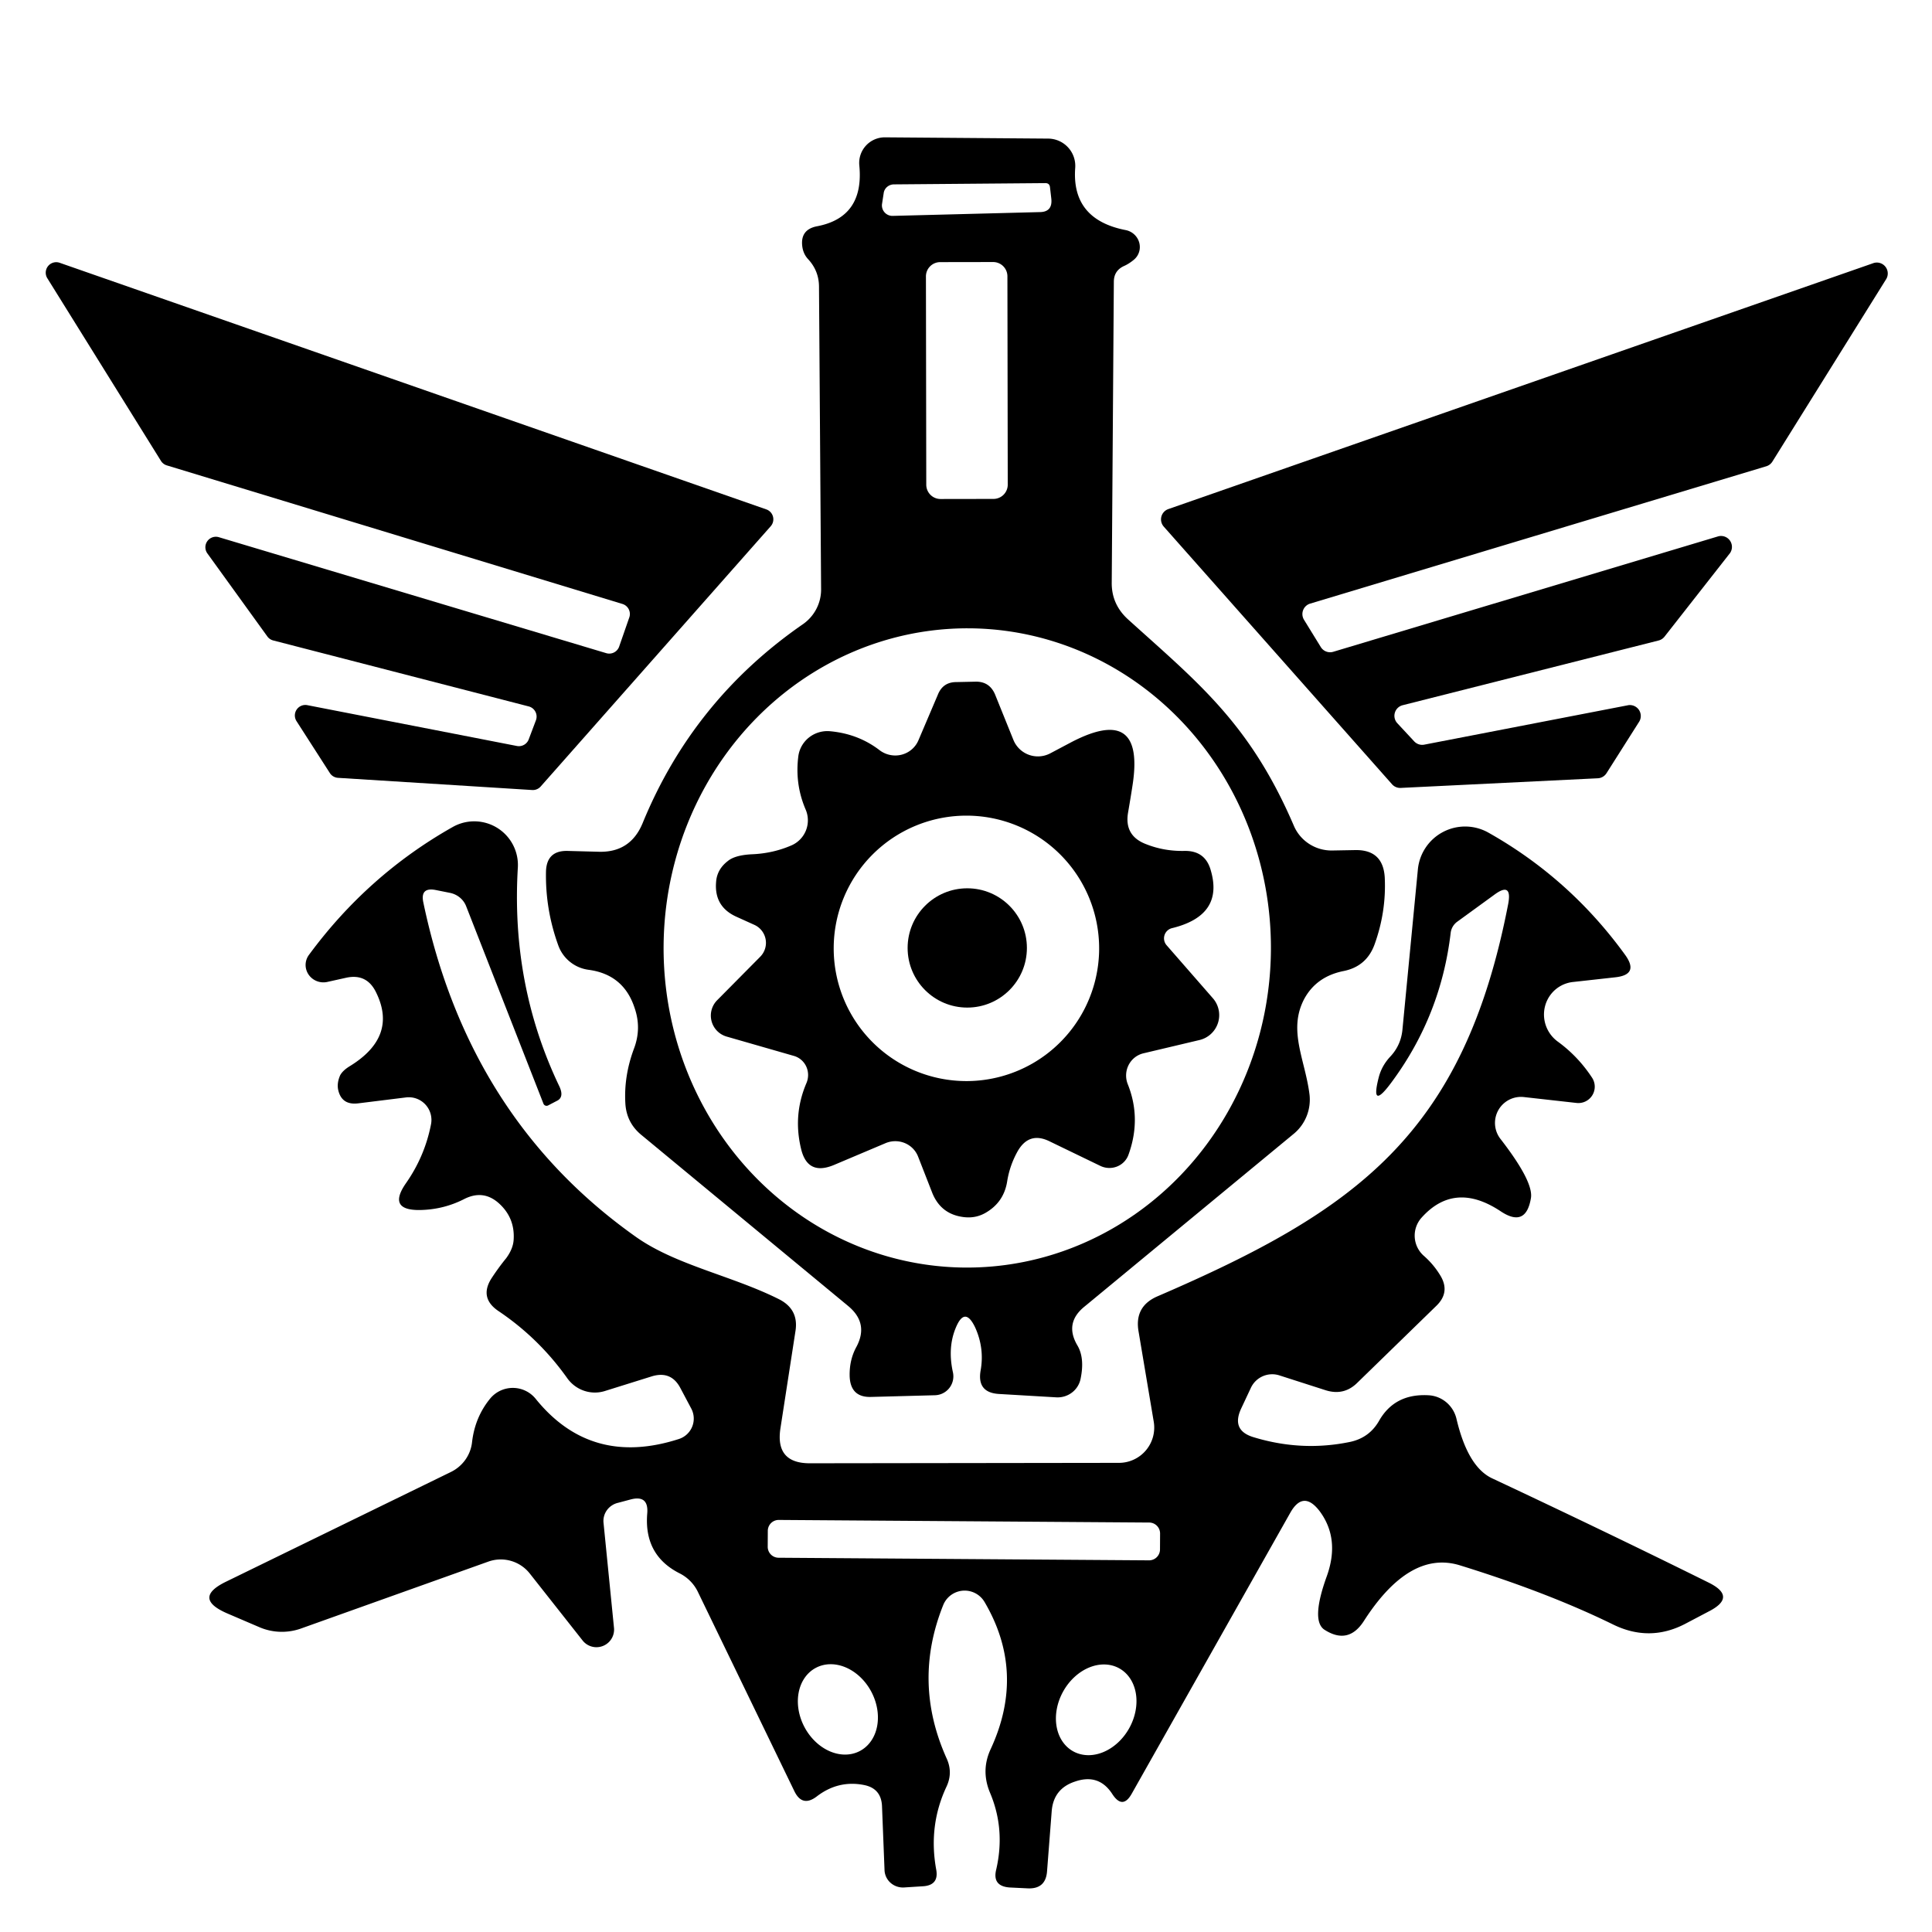 <?xml version="1.0" encoding="UTF-8" standalone="no"?>
<!DOCTYPE svg PUBLIC "-//W3C//DTD SVG 1.1//EN" "http://www.w3.org/Graphics/SVG/1.1/DTD/svg11.dtd">
<svg xmlns="http://www.w3.org/2000/svg" version="1.1" viewBox="0.00 0.00 46.00 46.00">
<path fill="#000000" d="
  M 22.75 31.63
  Q 22.56 32.10 22.69 32.68
  A 0.45 0.45 0.0 0 1 22.26 33.22
  L 20.75 33.26
  Q 20.25 33.28 20.23 32.77
  Q 20.22 32.38 20.39 32.07
  Q 20.69 31.51 20.20 31.10
  L 15.28 27.03
  Q 14.92 26.74 14.89 26.28
  Q 14.85 25.63 15.09 24.98
  Q 15.28 24.49 15.11 24.00
  Q 14.85 23.20 14.01 23.09
  A 0.89 0.89 0.0 0 1 13.30 22.53
  Q 12.98 21.66 13.00 20.74
  Q 13.02 20.25 13.51 20.26
  L 14.26 20.28
  Q 15.01 20.30 15.30 19.60
  Q 16.50 16.67 19.12 14.86
  A 1.01 1.00 -17.6 0 0 19.55 14.04
  L 19.50 6.83
  Q 19.50 6.45 19.24 6.17
  Q 19.12 6.04 19.10 5.85
  Q 19.06 5.47 19.44 5.39
  Q 20.58 5.18 20.46 3.94
  A 0.61 0.61 0.0 0 1 21.08 3.27
  L 24.95 3.30
  A 0.65 0.65 0.0 0 1 25.60 4.00
  Q 25.51 5.23 26.81 5.48
  A 0.41 0.40 31.0 0 1 26.99 6.19
  Q 26.88 6.28 26.77 6.33
  Q 26.52 6.44 26.52 6.71
  L 26.47 13.86
  Q 26.46 14.38 26.85 14.74
  C 28.53 16.26 29.76 17.22 30.81 19.67
  A 0.98 0.97 -12.2 0 0 31.72 20.25
  L 32.27 20.24
  Q 32.93 20.23 32.97 20.89
  Q 33.01 21.70 32.73 22.48
  Q 32.54 23.01 31.99 23.12
  Q 31.34 23.25 31.05 23.79
  C 30.66 24.54 31.08 25.24 31.18 26.07
  A 1.06 1.05 67.1 0 1 30.81 26.99
  L 25.82 31.11
  Q 25.34 31.50 25.65 32.03
  Q 25.83 32.33 25.73 32.82
  A 0.56 0.55 7.0 0 1 25.15 33.27
  L 23.79 33.19
  Q 23.25 33.16 23.35 32.62
  Q 23.44 32.10 23.22 31.61
  Q 22.97 31.08 22.75 31.63
  Z
  M 24.89 4.36
  L 21.29 4.39
  A 0.25 0.24 3.9 0 0 21.04 4.60
  L 21.00 4.86
  A 0.25 0.25 0.0 0 0 21.26 5.14
  L 24.75 5.05
  Q 25.07 5.05 25.03 4.72
  L 25.00 4.46
  Q 24.99 4.36 24.89 4.36
  Z
  M 23.986 6.578
  A 0.34 0.34 0.0 0 0 23.645 6.239
  L 22.385 6.241
  A 0.34 0.34 0.0 0 0 22.046 6.582
  L 22.054 11.542
  A 0.34 0.34 0.0 0 0 22.395 11.881
  L 23.655 11.879
  A 0.34 0.34 0.0 0 0 23.994 11.538
  L 23.986 6.578
  Z
  M 22.977 30.18
  A 7.61 7.23 90.4 0 0 30.26 22.62
  A 7.61 7.23 90.4 0 0 23.083 14.96
  A 7.61 7.23 90.4 0 0 15.8 22.52
  A 7.61 7.23 90.4 0 0 22.977 30.18
  Z"
/>
<path fill="#000000" d="
  M 12.59 16.82
  L 6.51 15.25
  A 0.25 0.25 0.0 0 1 6.37 15.16
  L 4.94 13.18
  A 0.25 0.25 0.0 0 1 5.21 12.79
  L 14.43 15.55
  A 0.25 0.25 0.0 0 0 14.74 15.40
  L 14.98 14.71
  A 0.25 0.25 0.0 0 0 14.82 14.38
  L 3.97 11.08
  A 0.25 0.25 0.0 0 1 3.83 10.97
  L 1.13 6.63
  A 0.25 0.25 0.0 0 1 1.43 6.26
  L 18.25 12.13
  A 0.25 0.25 0.0 0 1 18.35 12.53
  L 12.87 18.73
  A 0.25 0.25 0.0 0 1 12.67 18.81
  L 8.05 18.52
  A 0.25 0.25 0.0 0 1 7.85 18.40
  L 7.06 17.17
  A 0.25 0.25 0.0 0 1 7.32 16.79
  L 12.30 17.76
  A 0.25 0.25 0.0 0 0 12.59 17.60
  L 12.76 17.15
  A 0.25 0.25 0.0 0 0 12.59 16.82
  Z"
/>
<path fill="#000000" d="
  M 33.27 17.22
  L 33.67 17.65
  A 0.26 0.26 0.0 0 0 33.91 17.73
  L 38.77 16.79
  A 0.26 0.26 0.0 0 1 39.03 17.18
  L 38.25 18.41
  A 0.26 0.26 0.0 0 1 38.05 18.53
  L 33.35 18.76
  A 0.26 0.26 0.0 0 1 33.15 18.68
  L 27.71 12.54
  A 0.26 0.26 0.0 0 1 27.82 12.12
  L 44.59 6.27
  A 0.26 0.26 0.0 0 1 44.90 6.66
  L 42.20 10.99
  A 0.26 0.26 0.0 0 1 42.06 11.10
  L 31.20 14.37
  A 0.26 0.26 0.0 0 0 31.05 14.76
  L 31.45 15.41
  A 0.26 0.26 0.0 0 0 31.74 15.52
  L 40.91 12.77
  A 0.26 0.26 0.0 0 1 41.19 13.17
  L 39.63 15.16
  A 0.26 0.26 0.0 0 1 39.49 15.25
  L 33.40 16.79
  A 0.26 0.26 0.0 0 0 33.27 17.22
  Z"
/>
<path fill="#000000" d="
  M 18.90 25.14
  L 17.30 24.68
  A 0.52 0.52 0.0 0 1 17.08 23.81
  L 18.10 22.78
  A 0.47 0.47 0.0 0 0 17.96 22.02
  L 17.54 21.83
  Q 17.00 21.59 17.05 21.00
  Q 17.07 20.70 17.33 20.50
  Q 17.50 20.36 17.90 20.34
  Q 18.40 20.32 18.84 20.13
  A 0.65 0.65 0.0 0 0 19.18 19.27
  Q 18.92 18.66 19.01 17.99
  A 0.70 0.69 7.1 0 1 19.76 17.41
  Q 20.43 17.47 20.94 17.86
  A 0.61 0.60 30.2 0 0 21.87 17.62
  L 22.33 16.54
  Q 22.45 16.24 22.77 16.24
  L 23.24 16.23
  Q 23.56 16.23 23.69 16.53
  L 24.13 17.62
  A 0.63 0.63 0.0 0 0 25.00 17.94
  L 25.51 17.67
  Q 27.28 16.75 26.96 18.73
  Q 26.93 18.93 26.86 19.34
  Q 26.76 19.90 27.29 20.10
  Q 27.72 20.27 28.20 20.26
  Q 28.70 20.25 28.83 20.73
  Q 29.14 21.80 27.90 22.10
  A 0.25 0.25 0.0 0 0 27.78 22.51
  L 28.88 23.77
  A 0.61 0.61 0.0 0 1 28.57 24.76
  L 27.22 25.08
  A 0.55 0.54 72.1 0 0 26.85 25.81
  Q 27.18 26.63 26.87 27.49
  A 0.49 0.48 22.8 0 1 26.20 27.76
  L 24.98 27.17
  Q 24.50 26.94 24.23 27.41
  Q 24.04 27.75 23.98 28.13
  Q 23.90 28.63 23.46 28.88
  Q 23.23 29.01 22.96 28.98
  Q 22.41 28.92 22.20 28.41
  L 21.86 27.54
  A 0.59 0.58 -22.3 0 0 21.08 27.22
  L 19.85 27.74
  Q 19.22 28.00 19.07 27.34
  Q 18.88 26.54 19.20 25.79
  A 0.48 0.47 -70.0 0 0 18.90 25.14
  Z
  M 26.17 22.58
  A 3.16 3.16 0.0 0 0 23.01 19.42
  A 3.16 3.16 0.0 0 0 19.85 22.58
  A 3.16 3.16 0.0 0 0 23.01 25.74
  A 3.16 3.16 0.0 0 0 26.17 22.58
  Z"
/>
<path fill="#000000" d="
  M 30.72 36.02
  L 26.95 42.70
  Q 26.73 43.10 26.48 42.71
  Q 26.16 42.22 25.59 42.42
  Q 25.08 42.59 25.04 43.13
  L 24.93 44.55
  Q 24.90 44.99 24.45 44.96
  L 24.04 44.94
  Q 23.62 44.91 23.72 44.51
  Q 23.94 43.55 23.57 42.68
  Q 23.35 42.15 23.59 41.64
  Q 24.43 39.82 23.44 38.14
  A 0.55 0.55 0.0 0 0 22.46 38.21
  Q 21.72 40.05 22.54 41.87
  Q 22.69 42.20 22.54 42.53
  Q 22.10 43.46 22.29 44.51
  Q 22.36 44.88 21.99 44.91
  L 21.52 44.94
  A 0.44 0.43 -1.9 0 1 21.06 44.52
  L 21.00 43.00
  Q 20.98 42.58 20.57 42.50
  Q 19.96 42.38 19.45 42.77
  Q 19.10 43.04 18.91 42.64
  L 16.62 37.91
  A 0.97 0.95 1.2 0 0 16.18 37.46
  Q 15.33 37.03 15.41 36.04
  Q 15.45 35.59 15.02 35.70
  L 14.72 35.78
  A 0.45 0.44 -9.5 0 0 14.37 36.26
  L 14.62 38.77
  A 0.42 0.42 0.0 0 1 13.88 39.07
  L 12.61 37.46
  A 0.88 0.88 0.0 0 0 11.63 37.18
  L 7.15 38.78
  A 1.36 1.35 -42.3 0 1 6.17 38.74
  L 5.40 38.41
  Q 4.58 38.05 5.38 37.66
  L 10.73 35.05
  A 0.91 0.89 -10.2 0 0 11.24 34.33
  Q 11.31 33.74 11.67 33.30
  A 0.70 0.70 0.0 0 1 12.75 33.30
  Q 14.07 34.94 16.17 34.26
  A 0.51 0.51 0.0 0 0 16.46 33.54
  L 16.20 33.05
  Q 15.98 32.63 15.52 32.77
  L 14.40 33.12
  A 0.81 0.80 63.4 0 1 13.51 32.82
  Q 12.83 31.86 11.86 31.21
  Q 11.41 30.90 11.70 30.44
  Q 11.87 30.18 12.05 29.96
  Q 12.22 29.73 12.23 29.51
  Q 12.26 29.01 11.90 28.67
  Q 11.52 28.31 11.05 28.55
  Q 10.56 28.80 10.00 28.81
  Q 9.22 28.82 9.66 28.18
  Q 10.11 27.54 10.26 26.78
  A 0.54 0.54 0.0 0 0 9.66 26.13
  L 8.53 26.27
  Q 8.13 26.32 8.05 25.94
  Q 8.02 25.78 8.10 25.60
  Q 8.16 25.49 8.32 25.39
  Q 9.47 24.69 8.96 23.64
  Q 8.74 23.17 8.24 23.28
  L 7.79 23.38
  A 0.42 0.41 11.9 0 1 7.36 22.73
  Q 8.76 20.83 10.78 19.69
  A 1.04 1.04 0.0 0 1 12.33 20.65
  Q 12.16 23.45 13.32 25.87
  Q 13.43 26.11 13.28 26.20
  L 13.05 26.32
  A 0.08 0.08 0.0 0 1 12.94 26.28
  L 11.10 21.58
  A 0.53 0.51 -4.0 0 0 10.72 21.26
  L 10.37 21.19
  Q 10.00 21.12 10.08 21.49
  Q 11.16 26.65 15.17 29.47
  C 16.12 30.13 17.45 30.38 18.56 30.94
  Q 19.02 31.18 18.94 31.69
  L 18.58 34.02
  Q 18.46 34.84 19.28 34.84
  L 26.64 34.83
  A 0.84 0.84 0.0 0 0 27.47 33.85
  L 27.11 31.71
  Q 27.00 31.10 27.57 30.86
  C 32.30 28.82 34.85 27.00 35.91 21.52
  Q 36.01 20.98 35.57 21.31
  L 34.69 21.95
  A 0.39 0.38 -15.7 0 0 34.54 22.21
  Q 34.31 24.16 33.16 25.73
  Q 32.61 26.49 32.83 25.64
  Q 32.90 25.38 33.09 25.17
  Q 33.35 24.90 33.39 24.53
  L 33.76 20.69
  A 1.13 1.13 0.0 0 1 35.43 19.82
  Q 37.37 20.91 38.69 22.73
  Q 39.04 23.21 38.45 23.27
  L 37.46 23.38
  A 0.79 0.78 59.7 0 0 37.09 24.80
  Q 37.57 25.15 37.90 25.65
  A 0.39 0.39 0.0 0 1 37.53 26.26
  L 36.28 26.12
  A 0.62 0.62 0.0 0 0 35.72 27.11
  Q 36.52 28.14 36.45 28.53
  Q 36.33 29.24 35.73 28.84
  Q 34.63 28.11 33.84 29.00
  A 0.64 0.64 0.0 0 0 33.90 29.90
  Q 34.14 30.11 34.30 30.38
  Q 34.53 30.77 34.20 31.09
  L 32.32 32.92
  Q 32.00 33.24 31.56 33.10
  L 30.47 32.75
  A 0.56 0.56 0.0 0 0 29.78 33.05
  L 29.55 33.54
  Q 29.31 34.06 29.85 34.22
  Q 31.00 34.57 32.15 34.33
  Q 32.61 34.23 32.84 33.82
  Q 33.21 33.18 34.00 33.22
  A 0.73 0.72 84.8 0 1 34.68 33.79
  Q 34.95 34.93 35.53 35.20
  Q 38.30 36.50 40.68 37.68
  Q 41.37 38.02 40.68 38.37
  L 40.11 38.67
  Q 39.27 39.10 38.41 38.68
  Q 36.86 37.92 34.76 37.27
  Q 33.56 36.90 32.47 38.60
  Q 32.10 39.17 31.53 38.80
  Q 31.21 38.58 31.59 37.53
  Q 31.91 36.64 31.42 35.98
  Q 31.03 35.47 30.72 36.02
  Z
  M 27.621 36.513
  A 0.26 0.26 0.0 0 0 27.363 36.251
  L 18.543 36.189
  A 0.26 0.26 0.0 0 0 18.281 36.447
  L 18.279 36.827
  A 0.26 0.26 0.0 0 0 18.537 37.089
  L 27.357 37.151
  A 0.26 0.26 0.0 0 0 27.619 36.893
  L 27.621 36.513
  Z
  M 20.476 41.689
  A 1.12 0.90 62.0 0 0 20.745 40.278
  A 1.12 0.90 62.0 0 0 19.424 39.711
  A 1.12 0.90 62.0 0 0 19.155 41.123
  A 1.12 0.90 62.0 0 0 20.476 41.689
  Z
  M 25.55 41.697
  A 1.13 0.90 119.1 0 0 26.886 41.148
  A 1.13 0.90 119.1 0 0 26.65 39.723
  A 1.13 0.90 119.1 0 0 25.314 40.272
  A 1.13 0.90 119.1 0 0 25.55 41.697
  Z"
/>
<circle fill="#000000" cx="23.03" cy="22.57" r="1.42"/>
</svg>

